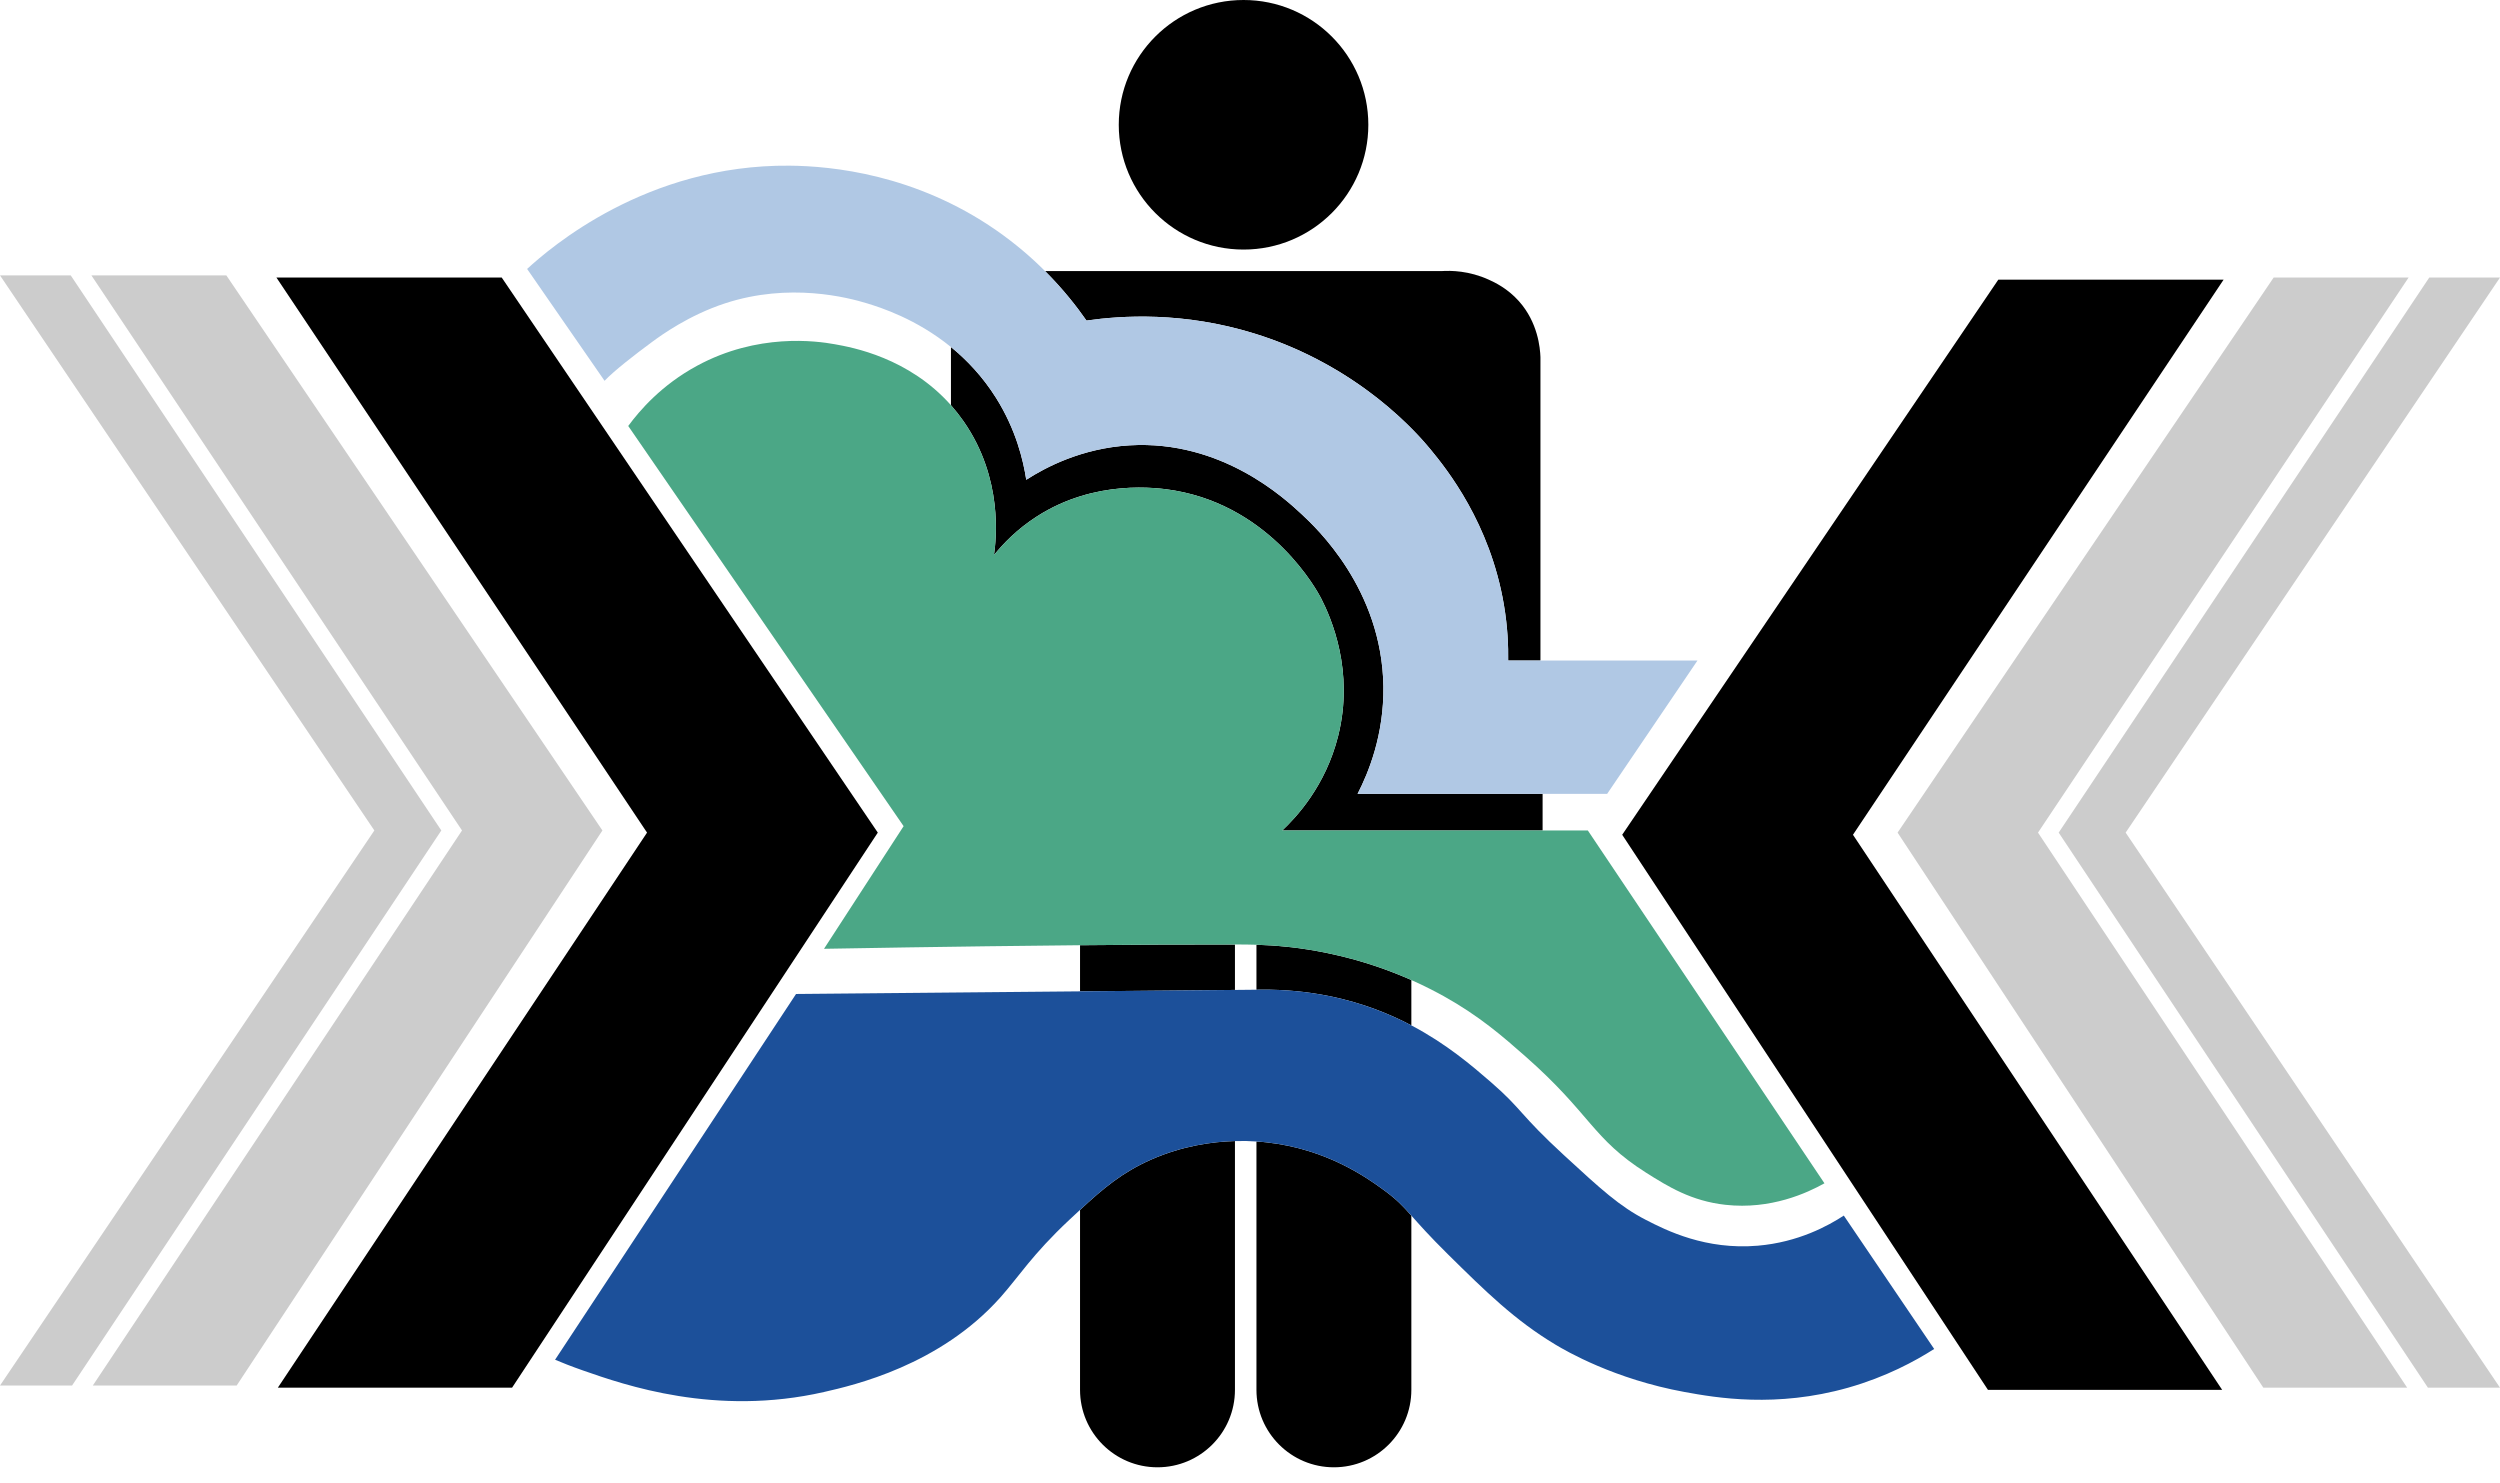 <svg width="150" height="89" viewBox="0 0 150 89" fill="none" xmlns="http://www.w3.org/2000/svg">
<g clip-path="url(#clip0_336_16022)">
<path d="M74.097 56.67V59.396C70.999 59.424 67.9 59.453 64.802 59.481V56.714C67.96 56.682 71.202 56.664 74.097 56.67Z" fill="black"/>
<path d="M69.062 69.578C70.926 68.755 72.71 68.502 74.097 68.463V83.391C74.097 85.957 72.016 88.038 69.449 88.038C66.883 88.038 64.802 85.957 64.802 83.391V72.594C66.196 71.298 67.34 70.34 69.062 69.578Z" fill="black"/>
<path d="M84.681 58.802V61.523C84.01 61.167 83.28 60.837 82.487 60.542C81.044 60.008 78.705 59.349 75.645 59.38C75.56 59.38 75.472 59.383 75.387 59.383V56.685C76.456 56.719 77.922 56.827 79.647 57.186C81.694 57.609 83.401 58.234 84.681 58.802Z" fill="black"/>
<path d="M84.681 72.935V83.391C84.681 85.957 82.601 88.038 80.034 88.038C77.468 88.038 75.387 85.957 75.387 83.391V68.489C75.63 68.504 75.847 68.525 76.033 68.546C79.596 68.946 81.976 70.637 83.003 71.385C83.809 71.972 84.152 72.341 84.681 72.935Z" fill="black"/>
<path d="M26.479 49.828L4.324 83.132H0L22.461 49.828L0 16.523H4.244L26.479 49.828Z" fill="#CCCCCC"/>
<path d="M36.145 49.828L14.2 83.132H5.569L27.721 49.828L5.484 16.523H13.58L36.145 49.828Z" fill="#CCCCCC"/>
<path d="M123.521 49.957L145.676 83.262H150L127.539 49.957L150 16.652H145.756L123.521 49.957Z" fill="#CCCCCC"/>
<path d="M113.855 49.957L135.8 83.262H144.431L122.28 49.957L144.516 16.652H136.42L113.855 49.957Z" fill="#CCCCCC"/>
<path d="M97.332 50.086L119.277 83.391H133.329L111.178 50.086L133.415 16.782H119.897L97.332 50.086Z" fill="black"/>
<path d="M52.668 49.957L30.723 83.262H16.67L38.822 49.957L16.585 16.652H30.103L52.668 49.957Z" fill="black"/>
<path d="M74.613 14.974C78.748 14.974 82.1 11.622 82.1 7.487C82.1 3.352 78.748 0 74.613 0C70.478 0 67.126 3.352 67.126 7.487C67.126 11.622 70.478 14.974 74.613 14.974Z" fill="black"/>
<path d="M92.427 21.429V39.63H90.491C90.504 38.799 90.465 37.637 90.232 36.274C89.401 31.387 86.806 28.149 85.843 26.98C85.139 26.12 81.609 21.971 75.258 20.009C70.988 18.689 67.291 18.932 65.189 19.234C64.606 18.398 63.793 17.352 62.703 16.265H86.489C87.052 16.229 88.139 16.239 89.329 16.782C89.68 16.942 90.447 17.3 91.136 18.072C92.277 19.353 92.406 20.876 92.427 21.429Z" fill="black"/>
<path d="M116.05 80.938C114.917 81.661 113.171 82.614 110.886 83.262C106.575 84.483 102.991 83.871 101.076 83.52C96.855 82.748 93.963 81.059 93.331 80.68C90.886 79.213 89.151 77.502 86.876 75.258C85.73 74.125 85.136 73.446 84.682 72.935C84.152 72.341 83.809 71.972 83.004 71.386C81.976 70.637 79.596 68.946 76.033 68.546C75.847 68.525 75.63 68.504 75.387 68.489C75.016 68.463 74.579 68.45 74.096 68.463C72.71 68.502 70.926 68.755 69.062 69.578C67.34 70.34 66.196 71.298 64.802 72.594C64.593 72.785 64.379 72.984 64.157 73.193C61.931 75.279 61.126 76.606 60.026 77.84C56.383 81.932 51.217 83.115 49.441 83.52C42.932 85.007 37.479 83.102 34.983 82.229C34.273 81.981 33.694 81.749 33.305 81.584C38.125 74.269 42.942 66.953 47.763 59.639C53.442 59.587 59.122 59.533 64.802 59.481C67.9 59.453 70.998 59.424 74.096 59.396C74.528 59.391 74.956 59.386 75.387 59.383C75.472 59.383 75.56 59.38 75.645 59.38C78.705 59.349 81.044 60.008 82.487 60.542C83.28 60.837 84.01 61.167 84.682 61.523C86.778 62.626 88.312 63.937 89.458 64.931C91.353 66.576 91.154 66.844 93.847 69.32C96.065 71.36 97.172 72.38 98.752 73.193C99.989 73.831 102.343 75.008 105.465 74.742C107.902 74.535 109.701 73.541 110.628 72.935C112.436 75.602 114.243 78.271 116.05 80.938Z" fill="#1C509A"/>
<path d="M92.556 47.633V49.828H76.936C77.747 49.066 79.539 47.174 80.292 44.148C81.258 40.278 79.887 37.105 79.26 35.886C79.058 35.494 76.347 30.449 70.482 29.432C69.41 29.246 65.693 28.756 62.22 30.981C61.007 31.758 60.17 32.646 59.638 33.305C59.773 32.386 60.199 28.719 57.831 25.301C57.583 24.945 57.325 24.617 57.057 24.312V20.822C58.02 21.607 58.967 22.606 59.767 23.881C60.965 25.789 61.397 27.63 61.575 28.787C62.703 28.061 64.872 26.897 67.771 26.721C73.301 26.388 77.101 29.925 78.098 30.852C78.95 31.645 82.918 35.339 83.003 41.179C83.045 44.117 82.087 46.404 81.454 47.633H92.556Z" fill="black"/>
<path d="M101.85 39.63C100.043 42.297 98.236 44.967 96.428 47.633H81.454C82.087 46.405 83.045 44.117 83.003 41.179C82.918 35.339 78.95 31.645 78.098 30.852C77.102 29.925 73.301 26.388 67.771 26.721C64.872 26.897 62.703 28.061 61.575 28.787C61.397 27.63 60.965 25.789 59.768 23.881C58.967 22.606 58.02 21.607 57.057 20.822C54.989 19.139 52.859 18.457 52.022 18.201C50.889 17.855 47.373 16.931 43.502 18.201C41.326 18.914 39.674 20.112 39.114 20.525C38.099 21.271 36.816 22.27 36.274 22.849C34.725 20.61 33.175 18.374 31.627 16.136C33.013 14.866 38.788 9.862 47.375 9.94C49.905 9.963 54.916 10.448 59.768 13.812C60.914 14.608 61.887 15.449 62.703 16.265C63.793 17.352 64.606 18.398 65.189 19.234C67.291 18.932 70.988 18.689 75.258 20.009C77.915 20.83 80.081 22.035 81.749 23.22C84.07 24.868 85.433 26.479 85.843 26.979C86.806 28.149 89.401 31.387 90.232 36.274C90.465 37.637 90.503 38.799 90.49 39.63H101.85Z" fill="#B0C8E4"/>
<path d="M109.467 70.998C108.442 71.571 106.252 72.591 103.529 72.289C101.484 72.062 100.079 71.194 98.752 70.353C95.523 68.305 95.463 66.852 91.523 63.382C90.153 62.174 88.761 60.963 86.618 59.767C86.169 59.52 85.516 59.174 84.682 58.802C83.401 58.234 81.695 57.609 79.647 57.186C77.923 56.827 76.456 56.718 75.388 56.685C74.92 56.669 74.53 56.669 74.226 56.669H74.097C71.203 56.664 67.96 56.682 64.802 56.713C57.171 56.786 50.024 56.917 49.441 56.928C51.034 54.475 52.624 52.022 54.217 49.57C48.71 41.566 43.201 33.563 37.694 25.559C38.381 24.627 39.692 23.099 41.825 21.945C45.465 19.972 48.974 20.453 50.086 20.654C51.147 20.845 54.519 21.454 57.057 24.312C57.325 24.617 57.584 24.945 57.831 25.301C60.199 28.719 59.773 32.385 59.639 33.304C60.171 32.646 61.007 31.758 62.221 30.981C65.693 28.756 69.411 29.246 70.482 29.432C76.348 30.449 79.059 35.494 79.26 35.886C79.888 37.105 81.258 40.278 80.293 44.148C79.539 47.174 77.747 49.066 76.936 49.828H95.27C100.002 56.884 104.734 63.942 109.467 70.998Z" fill="#4BA786"/>
</g>
<defs>
<clipPath id="clip0_336_16022">
<rect width="150" height="88.038" fill="white"/>
</clipPath>
</defs>
</svg>

